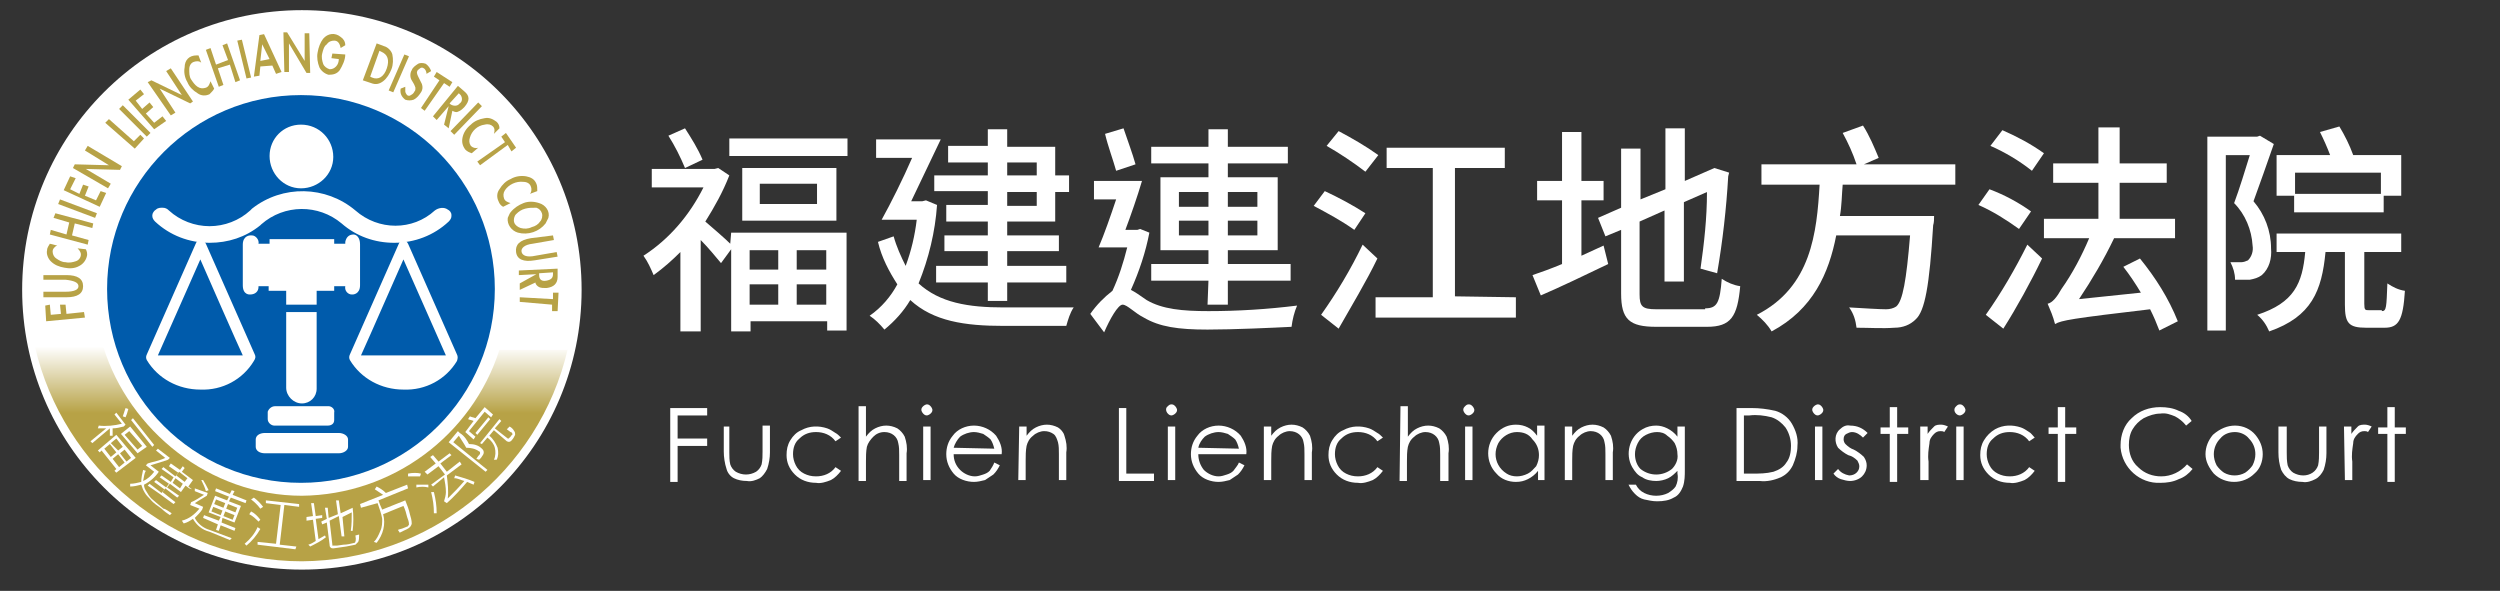 <?xml version="1.0" encoding="utf-8"?>
<!-- Generator: Adobe Illustrator 27.8.1, SVG Export Plug-In . SVG Version: 6.00 Build 0)  -->
<svg version="1.1" id="圖層_1" xmlns="http://www.w3.org/2000/svg" xmlns:xlink="http://www.w3.org/1999/xlink" x="0px" y="0px"
	 viewBox="0 0 270.8 64" style="enable-background:new 0 0 270.8 64;" xml:space="preserve">
<rect x="0" y="0" width="270.8" height="64" fill="#333333" stroke="none"/>
<style type="text/css">
	.st0{fill:#FFFFFF;}
	.st1{fill:url(#SVGID_1_);}
	.st2{fill:#005BAB;}
	.st3{fill:#B7A246;}
</style>
<path class="st0" d="M79.2,25.2h12.5v10.6h-2.1v-1h-8.3v1.1h-2.1V27l-1.1,1.5c-0.5-0.6-1.4-1.7-2.2-2.5v9.9h-2.2v-8.6
	c-0.9,0.9-1.8,1.7-2.9,2.5c-0.3-0.7-0.6-1.4-1.1-2.1c2.8-1.8,5-4.4,6.5-7.4h-5.6v-2h6.8l0.4-0.1L79,19c-0.7,1.8-1.6,3.4-2.6,5
	c0.7,0.6,2.1,1.8,2.7,2.4L79.2,25.2z M74.2,18.2c-0.5-1.2-1.1-2.4-1.8-3.5l1.8-0.8c0.7,1.1,1.4,2.2,1.9,3.4L74.2,18.2z M91.8,15v1.9
	H79V15H91.8z M90.6,18.2v5.7H80.4v-5.7H90.6z M81.2,27.1v2.1h3.1v-2.1L81.2,27.1z M81.2,33h3.1v-2.2h-3.1V33z M88.5,19.9h-6.2v2.2
	h6.2V19.9z M89.5,27.1h-3.2v2.1h3.2L89.5,27.1z M89.5,33v-2.2h-3.2V33L89.5,33z"/>
<path class="st0" d="M101.5,22.2c-0.2,2.9-0.9,5.8-2,8.5c2.3,2.1,5.4,2.6,9.2,2.6c1.1,0,6.2,0,7.6,0c-0.4,0.6-0.6,1.3-0.8,2h-6.8
	c-4.2,0-7.6-0.5-10.1-2.8c-0.7,1.2-1.7,2.3-2.8,3.2c-0.5-0.6-1-1.1-1.6-1.5c1.3-0.9,2.3-2.1,3-3.4c-0.9-1.4-1.7-2.9-2.1-4.6l1.7-0.6
	c0.3,1.1,0.8,2.2,1.3,3.2c0.6-1.6,1-3.3,1.2-5h-3.8c1-1.8,2.3-4.4,3.3-6.7h-3.9v-2h7c-1,2.1-2.2,4.6-3.2,6.7h1.2l0.4-0.1L101.5,22.2
	z M107,17.6h-4.3v-1.8h4.3V14h2.1v1.9h5.2V19h1.5v1.8h-1.5V24h-5.2v1.5h5.6v1.7h-5.6v1.6h6.4v1.8h-6.4v2H107v-2h-5.6v-1.8h5.6v-1.6
	h-4.7v-1.7h4.7V24h-4.5v-1.8h4.5v-1.5h-5.8V19h5.8V17.6z M109.1,17.6V19h3.2v-1.4H109.1z M112.3,20.8h-3.2v1.5h3.2V20.8z"/>
<path class="st0" d="M124.5,25.2c-0.4,2.1-1.1,4.2-2,6.2c0.4,0.2,1,0.6,1.7,1.1c1.7,1,3.9,1.2,6.7,1.2c3.2,0,6.4-0.2,9.6-0.6
	c-0.3,0.7-0.5,1.5-0.6,2.3c-1.9,0.1-6.3,0.3-9.1,0.3c-3.2,0-5.2-0.3-6.9-1.3c-1-0.5-1.8-1.4-2.3-1.4s-1.4,1.6-2,3l-1.5-2
	c0.7-1,1.5-1.8,2.4-2.5c0.7-1.5,1.2-3.1,1.6-4.7h-3.1c0.6-1.4,1.3-3.4,1.9-5.2h-2.4v-2h5.2c-0.5,1.7-1.2,3.7-1.8,5.3h1.3l0.3-0.1
	L124.5,25.2z M120.9,18.5c-0.3-1.1-0.9-2.7-1.2-4l2-0.6c0.4,1.2,1,2.8,1.3,3.9L120.9,18.5z M130.9,30.4h-6.2v-1.8h6.2v-1.5h-5.2
	v-7.9h5.2v-1.5h-6.2v-1.8h6.2v-1.9h2.1v1.9h6.5v1.8H133v1.5h5.4v7.9H133v1.5h6.8v1.8H133v2.6h-2.2L130.9,30.4z M127.7,22.4h3.2v-1.6
	h-3.2V22.4z M130.9,25.5v-1.6h-3.2v1.6L130.9,25.5z M133,20.8v1.6h3.2v-1.6H133z M136.2,23.9H133v1.6h3.2V23.9z"/>
<path class="st0" d="M146.7,24.9c-1.4-1-2.9-1.8-4.4-2.6l1.2-1.6c1.5,0.7,3,1.5,4.4,2.4L146.7,24.9z M149.2,28
	c-1.2,2.5-2.9,5.3-4.2,7.6l-1.9-1.5c1.7-2.4,3.2-4.9,4.5-7.6L149.2,28z M147.9,18.6c-1.3-1-2.8-2-4.2-2.8l1.3-1.6
	c1.5,0.8,2.9,1.6,4.3,2.6L147.9,18.6z M164.2,32.2v2.2H149v-2.2h6.2V18.2h-5V16H163v2.2h-5.4v13.9L164.2,32.2z"/>
<path class="st0" d="M173.7,26.6l0.5,2c-2.5,1.2-5.2,2.5-7.3,3.4l-0.9-2.2c0.9-0.3,2-0.7,3.2-1.2v-6.9h-2.7v-2.1h2.7v-5.3h2.1v5.3
	h2.4v2.1h-2.4v6L173.7,26.6z M184.7,33.4c1.3,0,1.6-0.6,1.8-3.2c0.6,0.4,1.3,0.7,2,0.8c-0.3,3.3-1,4.4-3.6,4.4h-5.5
	c-2.9,0-3.8-0.8-3.8-3.6v-6.9l-1.7,0.7l-0.8-2l2.5-1.1v-6.4h2.1v5.5l2.7-1.1v-6.6h2.1v5.7l3.2-1.4l1.6,0.5l-0.1,0.4
	c-0.2,3.5-0.6,7-1.2,10.5l-1.8-0.5c0.4-2.8,0.7-5.5,0.7-8.3l-2.5,1.1v8.6h-2.1v-7.7l-2.7,1.2v7.9c0,1.3,0.3,1.6,1.8,1.6H184.7z"/>
<path class="st0" d="M199.6,20c-0.1,1.1-0.1,2.3-0.3,3.4h10.2c0,0.3,0,0.7-0.1,1c-0.4,6.6-0.9,9.3-1.9,10.2
	c-0.6,0.6-1.4,0.9-2.3,0.9c-1.3,0.1-2.7,0-4.1,0c-0.1-0.8-0.3-1.5-0.8-2.2c1.7,0.1,3.3,0.2,4,0.2c0.4,0,0.8-0.1,1.1-0.3
	c0.7-0.6,1.1-2.8,1.5-7.7h-8c-0.8,4.1-2.5,8-7,10.4c-0.4-0.7-1-1.3-1.6-1.8c5.9-3,6.5-8.9,6.8-14.1h-6.3v-2.2h10.3
	c-0.4-1.2-0.9-2.3-1.5-3.4l2.2-0.8c0.7,1.1,1.2,2.3,1.7,3.5l-1.6,0.7h9.9V20H199.6z"/>
<path class="st0" d="M218.7,24.8c-1.4-1-2.8-1.9-4.4-2.6l1.2-1.7c1.6,0.6,3.1,1.4,4.5,2.4L218.7,24.8z M215.1,34.1
	c1.7-2.4,3.2-5,4.5-7.6l1.6,1.5c-1.2,2.5-2.8,5.4-4.2,7.6L215.1,34.1z M216.9,14.1c1.6,0.7,3.1,1.5,4.5,2.5l-1.3,1.9
	c-1.4-1.1-2.9-2-4.5-2.7L216.9,14.1z M233.9,35.8c-0.3-0.8-0.6-1.5-1-2.3c-8.5,1-9.6,1.2-10.3,1.6c-0.2-0.8-0.5-1.5-0.8-2.2
	c0.5-0.1,1-0.7,1.5-1.6c1.2-1.7,2.2-3.6,3-5.5h-4.9v-2.1h5.9v-3.9h-4.9v-2.1h4.9v-3.9h2.3v3.9h5.1v2.1h-5.1v3.9h6v2.1H229
	c-1.1,2.3-2.4,4.5-3.8,6.6l6.7-0.7c-0.6-1-1.2-1.9-1.9-2.8l1.8-0.9c1.7,2.1,3.1,4.3,4.1,6.8L233.9,35.8z"/>
<path class="st0" d="M246.3,15.6c-0.7,2-1.5,4.3-2.2,6.2c1.2,1.4,1.9,3.2,1.9,5.1c0.1,1.1-0.2,2.2-1,2.9c-0.4,0.3-0.8,0.4-1.3,0.5
	c-0.4,0-1,0-1.6,0c0-0.7-0.2-1.3-0.5-1.9c0.4,0,0.8,0,1.2,0c0.2,0,0.5-0.1,0.7-0.2c0.4-0.4,0.6-1,0.5-1.6c-0.1-1.7-0.8-3.4-2-4.6
	c0.6-1.6,1.2-3.6,1.7-5.2h-2.6v19h-2v-21h5.4l0.3-0.1L246.3,15.6z M258,33.7c0.5,0,0.5-0.4,0.6-3c0.6,0.4,1.2,0.7,1.9,0.8
	c-0.2,3.2-0.7,4-2.2,4h-2c-1.9,0-2.3-0.5-2.3-2.5v-5.7h-2.1c-0.4,4.2-1.5,7-6.1,8.6c-0.3-0.7-0.7-1.3-1.3-1.8c4-1.3,4.9-3.4,5.2-6.8
	h-3.1v-2h13.5v2h-4v5.6c0,0.7,0.1,0.7,0.5,0.7H258z M248.5,21.2h-1.9v-4.4h5.8c-0.3-0.8-0.7-1.7-1.1-2.5l2.1-0.6
	c0.6,1,1.1,2,1.5,3.1h5.2v4.4h-1.9V23h-9.7L248.5,21.2z M248.6,18.7V21h9.3v-2.3L248.6,18.7z"/>
<path class="st0" d="M72.6,44.2h4V45h-3.2v2.5h3.2v0.8h-3.2v3.9h-0.8V44.2z"/>
<path class="st0" d="M78.2,46.2h0.8V49c0,0.4,0,0.9,0.1,1.3c0.1,0.3,0.3,0.6,0.6,0.8c0.7,0.4,1.5,0.4,2.2,0c0.3-0.2,0.5-0.5,0.6-0.8
	c0.1-0.5,0.1-0.9,0.1-1.4v-2.8h0.8v2.9c0,0.6-0.1,1.2-0.3,1.8c-0.2,0.4-0.5,0.8-0.8,1c-0.4,0.2-0.9,0.4-1.4,0.3
	c-0.5,0-1-0.1-1.4-0.3c-0.4-0.2-0.7-0.6-0.8-1c-0.2-0.6-0.3-1.3-0.3-1.9V46.2z"/>
<path class="st0" d="M91.1,47.4l-0.6,0.4c-0.5-0.7-1.3-1-2.1-1c-0.7,0-1.3,0.2-1.8,0.7c-0.5,0.4-0.7,1-0.7,1.7
	c0,0.4,0.1,0.8,0.3,1.2c0.2,0.4,0.5,0.7,0.9,0.9c0.4,0.2,0.8,0.3,1.3,0.3c0.8,0,1.6-0.3,2.1-1l0.6,0.4c-0.3,0.4-0.7,0.8-1.1,1
	c-0.5,0.2-1.1,0.4-1.6,0.3c-0.9,0-1.7-0.3-2.3-0.9c-0.6-0.6-0.9-1.3-0.9-2.1c0-0.6,0.1-1.1,0.4-1.6c0.3-0.5,0.7-0.9,1.2-1.1
	c0.9-0.5,1.9-0.5,2.8-0.2c0.3,0.1,0.6,0.3,0.9,0.5C90.7,47,90.9,47.2,91.1,47.4z"/>
<path class="st0" d="M93,44h0.8v3.3c0.3-0.4,0.6-0.7,1-0.9c0.4-0.2,0.8-0.3,1.2-0.3c0.4,0,0.8,0.1,1.2,0.3c0.3,0.2,0.6,0.5,0.8,0.9
	c0.2,0.6,0.3,1.2,0.2,1.8v3h-0.8v-2.8c0-0.5,0-0.9-0.1-1.3c-0.1-0.7-0.7-1.2-1.5-1.2c-0.5,0-0.9,0.2-1.2,0.5
	c-0.3,0.3-0.6,0.7-0.7,1.1c-0.1,0.5-0.1,1.1-0.1,1.6v2.1H93V44z"/>
<path class="st0" d="M100.4,43.8c0.2,0,0.3,0.1,0.4,0.2c0.1,0.1,0.2,0.3,0.2,0.4c0,0.2-0.1,0.3-0.2,0.4c-0.1,0.1-0.3,0.2-0.4,0.2
	c-0.2,0-0.3-0.1-0.4-0.2c-0.1-0.1-0.2-0.3-0.2-0.4c0-0.2,0.1-0.3,0.2-0.4C100.1,43.9,100.3,43.8,100.4,43.8z M100,46.2h0.8v5.8H100
	V46.2z"/>
<path class="st0" d="M107.7,50.1l0.6,0.3c-0.2,0.4-0.4,0.7-0.7,1c-0.3,0.2-0.6,0.4-0.9,0.6c-0.4,0.1-0.8,0.2-1.2,0.2
	c-0.8,0-1.7-0.3-2.2-0.9c-0.5-0.6-0.8-1.3-0.8-2.1c0-0.7,0.2-1.4,0.7-2c0.5-0.7,1.4-1.1,2.3-1.1c0.9,0,1.8,0.4,2.4,1.1
	c0.4,0.6,0.7,1.3,0.6,2h-5.2c0,0.6,0.2,1.2,0.7,1.7c0.4,0.4,1,0.7,1.6,0.7c0.3,0,0.6-0.1,0.9-0.2c0.3-0.1,0.5-0.2,0.7-0.4
	C107.4,50.7,107.6,50.4,107.7,50.1z M107.7,48.6c-0.1-0.4-0.2-0.7-0.4-1c-0.2-0.2-0.5-0.4-0.8-0.6c-0.3-0.1-0.7-0.2-1-0.2
	c-0.5,0-1.1,0.2-1.5,0.5c-0.3,0.3-0.6,0.8-0.7,1.2L107.7,48.6z"/>
<path class="st0" d="M110.4,46.2h0.8v1c0.3-0.4,0.6-0.7,1-0.9c0.4-0.2,0.8-0.3,1.2-0.3c0.4,0,0.8,0.1,1.2,0.3
	c0.3,0.2,0.6,0.5,0.7,0.9c0.2,0.6,0.3,1.2,0.2,1.8v3h-0.8v-2.8c0-0.5,0-0.9-0.1-1.3c-0.1-0.3-0.2-0.7-0.5-0.9
	c-0.3-0.2-0.6-0.3-1-0.3c-0.4,0-0.9,0.2-1.2,0.5c-0.4,0.3-0.6,0.7-0.7,1.1c-0.1,0.5-0.1,1.1-0.1,1.6v2.1h-0.8L110.4,46.2z"/>
<path class="st0" d="M121.2,44.2h0.8v7.1h3v0.8h-3.8L121.2,44.2z"/>
<path class="st0" d="M126.9,43.8c0.2,0,0.3,0.1,0.4,0.2c0.1,0.1,0.2,0.3,0.2,0.4c0,0.2-0.1,0.3-0.2,0.4c-0.1,0.1-0.3,0.2-0.4,0.2
	c-0.2,0-0.3-0.1-0.4-0.2c-0.2-0.2-0.3-0.6,0-0.8c0,0,0,0,0,0C126.6,43.9,126.7,43.8,126.9,43.8z M126.5,46.2h0.8v5.8h-0.8V46.2z"/>
<path class="st0" d="M134.2,50.1l0.6,0.3c-0.2,0.4-0.4,0.7-0.7,1c-0.3,0.2-0.6,0.4-0.9,0.6c-0.4,0.1-0.8,0.2-1.2,0.2
	c-0.8,0-1.7-0.3-2.2-0.9c-0.5-0.6-0.8-1.3-0.8-2.1c0-0.7,0.2-1.4,0.7-2c0.5-0.7,1.4-1.1,2.3-1.1c0.9,0,1.8,0.4,2.4,1.1
	c0.4,0.6,0.7,1.3,0.6,2h-5.2c0,0.6,0.2,1.2,0.6,1.7c0.4,0.4,1,0.7,1.6,0.7c0.3,0,0.6-0.1,0.9-0.2c0.3-0.1,0.5-0.2,0.7-0.4
	C133.8,50.7,134.1,50.4,134.2,50.1z M134.2,48.6c-0.1-0.4-0.2-0.7-0.4-1c-0.2-0.2-0.5-0.4-0.8-0.6c-0.3-0.1-0.7-0.2-1-0.2
	c-0.5,0-1.1,0.2-1.5,0.5c-0.3,0.3-0.6,0.7-0.7,1.2L134.2,48.6z"/>
<path class="st0" d="M136.9,46.2h0.8v1c0.3-0.4,0.6-0.7,1-0.9c0.4-0.2,0.8-0.3,1.2-0.3c0.4,0,0.8,0.1,1.2,0.3
	c0.3,0.2,0.6,0.5,0.8,0.9c0.2,0.6,0.3,1.2,0.2,1.8v3h-0.8v-2.8c0-0.5,0-0.9-0.1-1.3c-0.1-0.7-0.7-1.2-1.5-1.2
	c-0.4,0-0.9,0.2-1.2,0.5c-0.4,0.3-0.6,0.7-0.7,1.1c-0.1,0.5-0.1,1.1-0.1,1.6v2.1h-0.8V46.2z"/>
<path class="st0" d="M149.8,47.4l-0.6,0.4c-0.5-0.7-1.3-1-2.1-1c-0.7,0-1.3,0.2-1.8,0.7c-0.5,0.4-0.7,1-0.7,1.7
	c0,0.4,0.1,0.8,0.3,1.2c0.2,0.4,0.5,0.7,0.9,0.9c0.4,0.2,0.8,0.3,1.3,0.3c0.8,0,1.6-0.3,2.1-1l0.6,0.4c-0.3,0.4-0.7,0.8-1.1,1
	c-0.5,0.2-1.1,0.4-1.6,0.3c-0.9,0-1.7-0.3-2.3-0.9c-0.6-0.6-0.9-1.3-0.9-2.1c0-0.6,0.1-1.1,0.4-1.6c0.3-0.5,0.7-0.9,1.2-1.1
	c0.9-0.5,1.9-0.5,2.8-0.2c0.3,0.1,0.6,0.3,0.9,0.5C149.4,47,149.6,47.2,149.8,47.4z"/>
<path class="st0" d="M151.7,44h0.8v3.3c0.3-0.4,0.6-0.7,1-0.9c0.4-0.2,0.8-0.3,1.2-0.3c0.4,0,0.8,0.1,1.2,0.3
	c0.3,0.2,0.6,0.5,0.8,0.9c0.2,0.6,0.3,1.2,0.2,1.8v3H156v-2.8c0-0.5,0-0.9-0.1-1.3c-0.1-0.7-0.7-1.2-1.5-1.2c-0.4,0-0.9,0.2-1.2,0.5
	c-0.4,0.3-0.6,0.7-0.7,1.1c-0.1,0.5-0.1,1.1-0.1,1.6v2.1h-0.8L151.7,44z"/>
<path class="st0" d="M159.1,43.8c0.2,0,0.3,0.1,0.4,0.2c0.1,0.1,0.2,0.3,0.2,0.4c0,0.2-0.1,0.3-0.2,0.4c-0.1,0.1-0.3,0.2-0.4,0.2
	c-0.2,0-0.3-0.1-0.4-0.2c-0.1-0.1-0.2-0.3-0.2-0.4c0-0.2,0.1-0.3,0.2-0.4C158.8,43.9,158.9,43.8,159.1,43.8z M158.7,46.2h0.8v5.8
	h-0.8V46.2z"/>
<path class="st0" d="M167.3,46.2v5.8h-0.7v-1c-0.3,0.4-0.7,0.7-1.1,0.9c-0.4,0.2-0.8,0.3-1.3,0.3c-0.8,0-1.6-0.3-2.1-0.9
	c-0.6-0.6-0.9-1.4-0.9-2.2c0-0.8,0.3-1.6,0.9-2.2c0.6-0.6,1.3-0.9,2.1-0.9c0.5,0,0.9,0.1,1.3,0.3c0.4,0.2,0.7,0.5,1,0.9v-1.1H167.3z
	 M164.3,46.8c-0.8,0-1.6,0.5-2,1.2c-0.2,0.4-0.3,0.8-0.3,1.2c0,0.8,0.4,1.6,1.2,2.1c0.3,0.2,0.7,0.3,1.1,0.3c0.4,0,0.8-0.1,1.2-0.3
	c0.4-0.2,0.6-0.5,0.9-0.8c0.2-0.4,0.3-0.8,0.3-1.2c0-0.6-0.2-1.2-0.7-1.7C165.6,47,165,46.8,164.3,46.8z"/>
<path class="st0" d="M169.5,46.2h0.8v1c0.3-0.4,0.6-0.7,1-0.9c0.4-0.2,0.8-0.3,1.2-0.3c0.4,0,0.8,0.1,1.2,0.3
	c0.3,0.2,0.6,0.5,0.8,0.9c0.2,0.6,0.3,1.2,0.2,1.8v3h-0.8v-2.8c0-0.5,0-0.9-0.1-1.3c-0.1-0.7-0.7-1.2-1.5-1.2
	c-0.4,0-0.9,0.2-1.2,0.5c-0.4,0.3-0.6,0.7-0.7,1.1c-0.1,0.5-0.1,1.1-0.1,1.6v2.1h-0.8V46.2z"/>
<path class="st0" d="M181.7,46.2h0.8v4.7c0,0.6,0,1.2-0.2,1.8c-0.2,0.5-0.5,1-1,1.2c-0.5,0.3-1.1,0.4-1.8,0.4
	c-0.5,0-0.9-0.1-1.4-0.2c-0.4-0.1-0.7-0.3-1-0.6c-0.3-0.3-0.5-0.6-0.7-1h0.8c0.2,0.4,0.5,0.7,0.9,0.9c0.8,0.4,1.8,0.4,2.6,0
	c0.3-0.2,0.6-0.4,0.8-0.7c0.2-0.4,0.3-0.9,0.2-1.4V51c-0.3,0.3-0.6,0.6-1,0.8c-0.4,0.2-0.9,0.3-1.3,0.3c-0.5,0-1.1-0.1-1.5-0.4
	c-0.5-0.2-0.8-0.6-1.1-1.1c-0.8-1.4-0.3-3.3,1.1-4.1c0,0,0,0,0,0c0.5-0.3,1-0.4,1.5-0.4c0.4,0,0.8,0.1,1.2,0.3
	c0.4,0.2,0.8,0.5,1.1,0.9L181.7,46.2z M179.5,46.8c-0.4,0-0.8,0.1-1.2,0.3c-0.4,0.2-0.7,0.5-0.9,0.9c-0.2,0.4-0.3,0.8-0.3,1.2
	c0,0.6,0.2,1.2,0.6,1.6c0.5,0.4,1.1,0.6,1.7,0.6c0.6,0,1.2-0.2,1.7-0.6c0.4-0.4,0.7-1,0.6-1.6c0-0.4-0.1-0.8-0.3-1.2
	c-0.2-0.3-0.5-0.6-0.8-0.8C180.3,46.9,179.9,46.8,179.5,46.8z"/>
<path class="st0" d="M188.1,52.1v-7.9h1.6c0.9,0,1.7,0.1,2.6,0.3c0.7,0.2,1.4,0.7,1.8,1.4c0.4,0.7,0.7,1.5,0.6,2.4
	c0,0.7-0.2,1.4-0.5,2.1c-0.3,0.6-0.7,1-1.3,1.3c-0.7,0.3-1.5,0.5-2.3,0.4H188.1z M188.9,51.3h0.9c0.8,0,1.5,0,2.3-0.2
	c0.6-0.2,1.1-0.5,1.4-1c0.4-0.5,0.5-1.2,0.5-1.8c0-0.7-0.2-1.4-0.6-2c-0.4-0.5-0.9-0.9-1.5-1.1c-0.8-0.2-1.6-0.3-2.4-0.2h-0.6V51.3z
	"/>
<path class="st0" d="M196.9,43.8c0.2,0,0.3,0.1,0.4,0.2c0.1,0.1,0.2,0.3,0.2,0.4c0,0.2-0.1,0.3-0.2,0.4c-0.1,0.1-0.3,0.2-0.4,0.2
	c-0.2,0-0.3-0.1-0.4-0.2c-0.1-0.1-0.2-0.3-0.2-0.4c0-0.2,0.1-0.3,0.2-0.4C196.6,43.9,196.8,43.8,196.9,43.8z M196.6,46.2h0.8v5.8
	h-0.8V46.2z"/>
<path class="st0" d="M202.3,46.9l-0.5,0.5c-0.3-0.3-0.7-0.6-1.2-0.6c-0.2,0-0.4,0.1-0.6,0.2c-0.2,0.1-0.3,0.3-0.3,0.6
	c0,0.2,0.1,0.4,0.2,0.5c0.3,0.3,0.6,0.5,0.9,0.6c0.4,0.2,0.8,0.5,1.1,0.8c0.2,0.3,0.3,0.6,0.3,0.9c0,0.5-0.2,0.9-0.5,1.2
	c-0.3,0.3-0.8,0.5-1.3,0.5c-0.3,0-0.7-0.1-1-0.2c-0.3-0.1-0.6-0.3-0.8-0.6l0.5-0.5c0.3,0.4,0.7,0.6,1.2,0.7c0.3,0,0.6-0.1,0.8-0.3
	c0.2-0.2,0.3-0.4,0.3-0.7c0-0.2-0.1-0.4-0.2-0.6c-0.3-0.3-0.6-0.5-1-0.6c-0.4-0.2-0.8-0.5-1.1-0.8c-0.4-0.6-0.4-1.5,0.2-2
	c0.3-0.3,0.7-0.5,1.1-0.4C201.2,46.1,201.8,46.4,202.3,46.9z"/>
<path class="st0" d="M204.7,44.1h0.8v2.2h1.2v0.7h-1.2v5.2h-0.8v-5.2h-1v-0.7h1V44.1z"/>
<path class="st0" d="M208,46.2h0.8v0.8c0.2-0.3,0.4-0.5,0.7-0.8c0.2-0.2,0.5-0.2,0.8-0.2c0.2,0,0.5,0.1,0.7,0.2l-0.4,0.6
	c-0.1-0.1-0.3-0.1-0.4-0.1c-0.3,0-0.5,0.1-0.7,0.3c-0.3,0.3-0.5,0.6-0.5,1c-0.1,0.7-0.2,1.3-0.1,2v2H208V46.2z"/>
<path class="st0" d="M212.3,43.8c0.2,0,0.3,0.1,0.4,0.2c0.1,0.1,0.2,0.3,0.2,0.4c0,0.2-0.1,0.3-0.2,0.4c-0.1,0.1-0.3,0.2-0.4,0.2
	c-0.3,0-0.6-0.3-0.6-0.6l0,0c0-0.2,0.1-0.3,0.2-0.4C212,43.9,212.1,43.8,212.3,43.8z M211.9,46.2h0.8v5.8h-0.8V46.2z"/>
<path class="st0" d="M220.4,47.4l-0.6,0.4c-0.5-0.7-1.3-1-2.1-1c-0.7,0-1.3,0.2-1.8,0.7c-0.5,0.4-0.7,1-0.7,1.7
	c0,0.4,0.1,0.8,0.3,1.2c0.2,0.4,0.5,0.7,0.9,0.9c0.4,0.2,0.8,0.3,1.3,0.3c0.8,0,1.6-0.3,2.1-1l0.6,0.4c-0.3,0.4-0.7,0.8-1.1,1
	c-0.5,0.2-1.1,0.4-1.6,0.3c-0.9,0-1.7-0.3-2.3-0.9c-0.6-0.6-0.9-1.3-0.9-2.1c0-0.6,0.1-1.1,0.4-1.6c0.3-0.5,0.7-0.9,1.2-1.2
	c0.9-0.5,1.9-0.5,2.8-0.2c0.3,0.1,0.6,0.3,0.9,0.5C220,46.9,220.2,47.2,220.4,47.4z"/>
<path class="st0" d="M222.9,44.1h0.8v2.2h1.2v0.7h-1.2v5.2h-0.8v-5.2h-1v-0.7h1V44.1z"/>
<path class="st0" d="M237.4,45.6l-0.6,0.5c-0.3-0.4-0.8-0.8-1.2-1c-0.5-0.2-1-0.4-1.6-0.3c-0.6,0-1.2,0.2-1.8,0.5
	c-0.5,0.3-0.9,0.7-1.2,1.2c-0.3,0.5-0.4,1.1-0.4,1.7c0,0.9,0.3,1.8,1,2.4c0.7,0.7,1.6,1,2.5,1c1.1,0,2.1-0.5,2.8-1.3l0.6,0.5
	c-0.4,0.5-0.9,0.9-1.5,1.1c-0.6,0.3-1.3,0.4-2,0.4c-2.2,0.1-4.1-1.6-4.3-3.8c0-0.1,0-0.2,0-0.3c0-1.1,0.4-2.2,1.2-2.9
	c0.8-0.8,1.9-1.2,3.1-1.2c0.7,0,1.4,0.1,2,0.4C236.6,44.7,237.1,45.1,237.4,45.6z"/>
<path class="st0" d="M242.1,46.1c0.9,0,1.7,0.4,2.2,1c0.5,0.6,0.8,1.3,0.8,2.1c0,0.8-0.3,1.6-0.9,2.1c-1.2,1.2-3.2,1.2-4.4,0
	c0,0,0,0,0,0c-0.5-0.6-0.9-1.3-0.9-2.1c0-0.8,0.3-1.5,0.8-2.1C240.5,46.4,241.3,46.1,242.1,46.1z M242.1,46.8
	c-0.6,0-1.2,0.2-1.6,0.7c-0.4,0.4-0.7,1-0.7,1.7c0,0.4,0.1,0.8,0.3,1.2c0.2,0.3,0.5,0.6,0.8,0.8c0.7,0.4,1.6,0.4,2.3,0
	c0.3-0.2,0.6-0.5,0.8-0.8c0.2-0.4,0.3-0.8,0.3-1.2c0-0.6-0.2-1.2-0.7-1.7C243.3,47.1,242.7,46.8,242.1,46.8z"/>
<path class="st0" d="M246.9,46.2h0.8V49c0,0.5,0,0.9,0.1,1.4c0.1,0.3,0.3,0.6,0.6,0.8c0.7,0.4,1.5,0.4,2.1,0
	c0.3-0.2,0.5-0.5,0.6-0.8c0.1-0.5,0.1-1,0.1-1.4v-2.8h0.8v2.9c0,0.6-0.1,1.2-0.3,1.8c-0.2,0.4-0.5,0.8-0.9,1
	c-0.4,0.2-0.9,0.4-1.4,0.3c-0.5,0-1-0.1-1.4-0.3c-0.4-0.2-0.7-0.6-0.9-1c-0.2-0.6-0.3-1.2-0.3-1.9V46.2z"/>
<path class="st0" d="M253.9,46.2h0.8v0.8c0.2-0.3,0.4-0.5,0.7-0.8c0.2-0.2,0.5-0.2,0.8-0.2c0.2,0,0.5,0.1,0.7,0.2l-0.4,0.6
	c-0.1-0.1-0.3-0.1-0.4-0.1c-0.3,0-0.5,0.1-0.7,0.3c-0.3,0.3-0.5,0.6-0.5,1c-0.1,0.7-0.2,1.3-0.1,2v2h-0.8L253.9,46.2z"/>
<path class="st0" d="M258.6,44.1h0.8v2.2h1.2v0.7h-1.2v5.2h-0.8v-5.2h-1v-0.7h1V44.1z"/>
<circle class="st0" cx="32.7" cy="31.4" r="30.3"/>
<linearGradient id="SVGID_1_" gradientUnits="userSpaceOnUse" x1="32.645" y1="5.22" x2="32.645" y2="28.47" gradientTransform="matrix(1 0 0 -1 0 66)">
	<stop  offset="0.69" style="stop-color:#B7A246"/>
	<stop  offset="1" style="stop-color:#FFFFFF"/>
</linearGradient>
<path class="st1" d="M61.5,37.8c-3.1,13.4-15.1,22.9-28.8,23c-14,0-25.9-10.2-28.9-23.2h7.4c2.8,9,11.5,16.1,21.5,16.1
	c9.8-0.1,18.4-6.5,21.4-15.8H61.5z"/>
<path class="st2" d="M53.6,31.3c0,11.6-9.4,21-21,21s-21-9.4-21-21s9.4-21,21-21S53.6,19.7,53.6,31.3L53.6,31.3z"/>
<path class="st0" d="M34.3,33.8H31V42c0,0.9,0.8,1.7,1.7,1.7c0.9,0,1.6-0.7,1.6-1.6c0,0,0,0,0,0V33.8z"/>
<path class="st0" d="M35.6,44h-5.8c-0.4,0-0.7,0.3-0.8,0.6c0,0,0,0,0,0v0.8c0,0.4,0.4,0.7,0.7,0.7c0,0,0,0,0,0h5.8
	c0.4,0,0.7-0.2,0.7-0.6c0,0,0,0,0,0v-0.8C36.3,44.3,35.9,44,35.6,44C35.6,44,35.6,44,35.6,44z"/>
<path class="st0" d="M36.7,46.9h-8c-0.6,0-1,0.3-1,0.7v0.8c0,0.4,0.4,0.7,1,0.7h8c0.5,0,1-0.3,1-0.7v-0.8
	C37.7,47.2,37.2,46.9,36.7,46.9z"/>
<path class="st0" d="M48.9,23.3c0-0.3-0.2-0.5-0.4-0.6c-0.4-0.3-1-0.2-1.4,0.1C44.7,25,41,25,38.5,22.8c-3.2-2.7-7.9-2.8-11.2-0.2h0
	l-0.2,0.2l0,0c-1.2,1.1-2.8,1.7-4.4,1.7c-1.6,0-3.2-0.6-4.4-1.7c-0.2-0.2-0.4-0.3-0.7-0.3c-0.2,0-0.5,0-0.7,0.2
	c-0.2,0.1-0.4,0.4-0.4,0.6v0.1c0,0.2,0.1,0.4,0.3,0.6c1.6,1.5,3.7,2.3,5.9,2.3c2,0,3.9-0.6,5.5-1.9l0,0l0,0l0.1-0.1
	c2.5-2.2,6.2-2.2,8.7-0.1c1.6,1.4,3.6,2.1,5.7,2.1c2.2,0,4.3-0.8,5.9-2.3c0.2-0.2,0.3-0.4,0.3-0.6V23.3z M48.9,23.3L48.9,23.3
	L48.9,23.3z"/>
<path class="st0" d="M36.1,17c0,1.9-1.6,3.4-3.5,3.4c-1.9,0-3.4-1.6-3.4-3.5c0-1.9,1.5-3.4,3.4-3.4C34.6,13.5,36.1,15.1,36.1,17z"/>
<path class="st0" d="M27.6,38.4l-5.3-12C22.2,26.2,22,26,21.7,26c-0.2,0-0.4,0.1-0.5,0.4l0,0l-5.3,12c-0.1,0.2-0.1,0.4,0,0.6
	c1.2,2,3.4,3.2,5.8,3.2c2.4,0.1,4.6-1.1,5.8-3.1C27.7,38.8,27.7,38.6,27.6,38.4z M21.7,28.1c0.3,0.7,4.3,9.8,4.6,10.4h-9.2l3.1-7
	L21.7,28.1z"/>
<path class="st0" d="M49.5,38.4l-5.3-12c-0.1-0.2-0.3-0.4-0.5-0.4c-0.2,0-0.4,0.1-0.5,0.4l0,0l-5.3,12c-0.1,0.2-0.1,0.4,0,0.6
	c1.2,2,3.4,3.2,5.8,3.2c2.4,0.1,4.6-1.1,5.8-3.1C49.6,38.8,49.6,38.6,49.5,38.4z M43.7,28.1l4.6,10.4h-9.2c0.2-0.4,2-4.5,2-4.5
	S43.4,28.8,43.7,28.1z"/>
<path class="st0" d="M38.3,25.4c-0.5,0-0.8,0.3-0.9,0.8c0,0.1,0,0.1,0,0.2h-1.2v-0.5h-7v0.5H28c0.1-0.4-0.3-0.9-0.7-0.9
	c-0.1,0-0.1,0-0.2,0c0,0-0.8,0-0.8,1v4.4c0,1.1,0.8,1,0.8,1c0.5,0,0.9-0.3,0.9-0.8c0,0,0-0.1,0-0.1h1.1v0.5H31V33h3.3v-1.5h1.9v-0.5
	h1.2c-0.1,0.5,0.3,0.9,0.7,0.9c0,0,0.1,0,0.1,0c0,0,0.8,0,0.8-1v-4.4C39,25.4,38.3,25.4,38.3,25.4z"/>
<path class="st0" d="M12.2,47.2h-0.3c0-0.3,0-0.5,0-0.8L10,48l-0.2-0.2l1.7-1.4c-0.3,0-0.6,0-0.9,0l0.1-0.3c0.8,0.1,1.7,0,2.5-0.2
	l-0.8-1l0.2-0.2l1,1.3l-0.2,0.2c-0.4,0.1-0.8,0.2-1.2,0.2C12.2,46.6,12.2,46.9,12.2,47.2z M12.6,51.2L12.4,51l0.2-0.2l-1.6-2
	L10.8,49l-0.2-0.2l2-1.7l2.1,2.5L12.6,51.2z M12,49.5l0.6-0.5l-0.7-0.9l-0.6,0.5L12,49.5z M12.8,48.8l0.5-0.4l-0.7-0.9L12,48
	L12.8,48.8z M12.9,50.6l0.6-0.5l-0.7-0.9l-0.6,0.5L12.9,50.6z M13.7,50l0.5-0.4l-0.7-0.9L13,49.1L13.7,50z M14.9,49.1L13.1,47l1-0.8
	l1.8,2.2L14.9,49.1z M13.6,45.2l-0.3-0.1c0.1-0.3,0.2-0.6,0.3-0.9l0.3,0.1C13.8,44.7,13.7,45,13.6,45.2L13.6,45.2z M14.9,48.7
	l0.5-0.4L14,46.7l-0.5,0.4L14.9,48.7z M16.5,48.4l-2.3-2.9l0.2-0.2l2.3,2.9L16.5,48.4z"/>
<path class="st0" d="M18.6,55.6l-0.2,0.2c-0.3-0.2-0.6-0.4-0.9-0.7c-0.4-0.3-0.9-0.6-1.2-1c-0.2-0.2-0.5-0.5-0.6-0.7
	c-0.2-0.3-0.3-0.6-0.4-0.9c-0.4,0.1-0.8,0.2-1.2,0.2v-0.3c0.4,0,0.8-0.1,1.2-0.2c0-0.4,0.1-0.9,0.2-1.3l0.3,0.1
	c-0.2,0.3-0.2,0.7-0.3,1.1c0.5-0.2,0.9-0.6,1.2-1l-0.9-0.7l0.2-0.2c0.6-0.2,1.3-0.3,1.9-0.6l-1-0.8l0.2-0.2l1.3,1l-0.2,0.2
	c-0.6,0.2-1.2,0.4-1.9,0.6l0.9,0.7c-0.4,0.6-1,1.1-1.6,1.4c0,0.3,0.1,0.5,0.3,0.8c0.1,0.2,0.3,0.5,0.5,0.7c0.2,0.2,0.6,0.5,1.3,1.1
	C17.9,55.1,18.3,55.4,18.6,55.6z M20.5,52.9l-0.4-0.3l-0.5,0.7l-1.2-0.9l-0.3,0.4l1.3,0.9l-0.2,0.2l-1.3-1l-0.3,0.4l1.4,1.1
	l-0.2,0.2l-1.5-1.1l-0.4,0.5L16.9,54l0.4-0.5L16,52.6l0.2-0.2l1.3,1l0.3-0.4l-1.1-0.8l0.2-0.2l1.1,0.8l0.3-0.4l-1-0.7l0.2-0.2l1,0.7
	l0.3-0.5l-1.3-0.9l0.2-0.2l1.3,1l0.3-0.4l-1-0.7l0.2-0.3l1,0.7l0.3-0.4l0.2,0.2l-0.3,0.4l1.2,0.9l-0.5,0.7l0.4,0.3L20.5,52.9z
	 M19.5,52.9l0.3-0.5L19,51.8l-0.3,0.5L19.5,52.9z M20,52.2l0.3-0.4l-0.9-0.7l-0.3,0.4L20,52.2z"/>
<path class="st0" d="M25.1,58.3l-0.2,0.2l-2.2-0.9c-0.8-0.2-1.4-0.7-1.8-1.4c-0.3,0.2-0.6,0.4-1,0.5l-0.2-0.3
	c0.8-0.2,1.4-0.7,1.9-1.3l-1-0.4l0.1-0.3c0.5-0.2,0.9-0.5,1.4-0.8l-1-0.4l0-0.3l1.4,0.5l-0.1,0.3c-0.3,0.2-0.7,0.4-1.3,0.8l0.9,0.4
	l-0.1,0.3c-0.2,0.3-0.5,0.6-0.8,0.9c0.3,0.6,0.9,1.1,1.6,1.3L25.1,58.3z M22.6,53.1l-0.3,0.1c-0.1-0.4-0.3-0.8-0.5-1.2L22,52
	C22.2,52.3,22.4,52.7,22.6,53.1z M25.4,57.5l-1.5-0.6l-0.2,0.6l-0.3-0.1l0.2-0.6L22,56.1l0.1-0.3l1.6,0.6l0.2-0.4l-1.3-0.5l0.7-1.8
	l1.3,0.5l0.2-0.4l-1.5-0.6l0.1-0.3l1.5,0.6l0.2-0.4l0.3,0.1l-0.2,0.4l1.5,0.6l-0.1,0.3L25,53.9l-0.2,0.4l1.3,0.5l-0.7,1.8l-1.3-0.5
	L24,56.6l1.5,0.6L25.4,57.5z M23.9,55.8l0.2-0.5l-1-0.4l-0.2,0.5L23.9,55.8z M24.2,55l0.2-0.5l-1-0.4l-0.2,0.5L24.2,55z M25.2,56.3
	l0.2-0.5l-1-0.4l-0.2,0.5L25.2,56.3z M25.5,55.5l0.2-0.5l-1-0.4l-0.2,0.5L25.5,55.5z"/>
<path class="st0" d="M28.2,57.3c-0.4,0.7-0.9,1.3-1.5,1.8l-0.2-0.2c0.6-0.5,1.1-1.1,1.4-1.8L28.2,57.3z M28.2,56.3L28,56.5
	c-0.3-0.3-0.6-0.6-1-0.8l0.2-0.3C27.6,55.6,27.9,55.9,28.2,56.3z M28.5,54.9l-0.3,0.2c-0.3-0.4-0.6-0.7-1-1l0.3-0.2
	C27.9,54.2,28.2,54.5,28.5,54.9z M32,59.5L27.9,59v-0.3l2,0.2l0.5-4.2l-1.6-0.2v-0.3l3.6,0.4v0.3l-1.6-0.2L30.3,59l1.8,0.2L32,59.5z
	"/>
<path class="st0" d="M35.3,58.2c-0.5,0.4-1.1,0.7-1.7,1L33.4,59c0.3-0.1,0.5-0.2,0.8-0.4l-0.3-2.3l-0.7,0.1V56l0.7-0.1l-0.2-1.4h0.3
	l0.2,1.4l0.7-0.1v0.3l-0.7,0.1l0.3,2.2l0.7-0.4L35.3,58.2z M38.9,57.9c0,0.3,0,0.6-0.1,0.8c-0.1,0.1-0.2,0.2-0.3,0.3
	c-0.1,0-0.4,0.1-1,0.2l-1.4,0.2c-0.1,0-0.2,0-0.3-0.1c-0.1-0.1-0.1-0.2-0.1-0.3l-0.3-2.4l-0.5,0.2l-0.1-0.3l0.6-0.3l-0.2-1.2h0.3
	l0.1,1.1l1-0.4l-0.2-1.5h0.3l0.2,1.4l1.3-0.6c0.1,0.8,0.1,1.7,0,2.5H38c0.1-0.7,0.1-1.3,0.1-2l-1,0.5l0.2,2.1h-0.3l-0.3-2.2l-1,0.5
	l0.3,2.6c0,0,0,0,0,0.1c0,0,0.1,0,0.1,0c0.1,0,0.3,0,0.4,0l0.7-0.1c0.4,0,0.8-0.1,1.2-0.2c0.1,0,0.2-0.3,0.1-0.8L38.9,57.9z"/>
<path class="st0" d="M44.2,52.9L41,54.2c0.1,0.3,0.2,0.6,0.4,1l2.5-1c0.2,0.5,0.4,1,0.5,1.5c0.1,0.3,0.2,0.7,0.2,1
	c0,0.1-0.1,0.3-0.2,0.4c-0.2,0.2-0.5,0.3-0.7,0.4l-0.4,0.2l-0.2-0.3c0.2-0.1,0.4-0.1,0.6-0.2c0.2-0.1,0.3-0.1,0.5-0.2
	c0-0.1,0.1-0.1,0.1-0.2c0-0.3-0.1-0.5-0.2-0.8c-0.1-0.4-0.2-0.8-0.4-1.2l-2.2,0.9c0.3,1.1,0,2.2-0.7,3.1l-0.3-0.1
	c0.3-0.3,0.5-0.7,0.7-1.2c0.2-0.4,0.2-0.9,0.2-1.3c-0.1-0.6-0.3-1.1-0.5-1.7L39.1,55L39,54.6l2.5-1c-0.3-0.2-0.6-0.4-0.9-0.6
	l0.2-0.3c0.4,0.2,0.7,0.4,1,0.7l2.3-0.9L44.2,52.9z"/>
<path class="st0" d="M45.6,51.3l-0.1,0.3c-0.4,0-0.9,0-1.3,0v-0.3C44.7,51.2,45.2,51.2,45.6,51.3z M46.4,52.5v0.3
	c-0.4-0.1-0.9-0.1-1.3,0v-0.3C45.5,52.5,46,52.5,46.4,52.5z M50,50.3l-1.6,1.2c0.1,0.8,0.2,1.7,0.1,2.5c0.6-0.6,1.2-1.2,1.8-1.9
	c-0.4-0.1-0.7-0.3-1.1-0.3l0.1-0.3c0.7,0.2,1.4,0.4,2.1,0.7l-0.1,0.3c-0.2-0.1-0.5-0.2-0.7-0.3c-0.7,0.8-1.4,1.6-2.2,2.3l-0.3-0.2
	c0.1-0.3,0.2-0.7,0.2-1c0-0.5-0.1-1.1-0.2-1.6l-1.2,1l-0.2-0.2l1.5-1.1l-0.7-0.9l-1.2,0.9L46,51.1l1.2-0.9l-0.6-0.7l0.3-0.2l0.6,0.7
	l1.2-0.9l0.2,0.2l-1.2,0.9l0.7,0.9l1.4-1.1L50,50.3z M47,53.3c0.2,0.8,0.3,1.5,0.3,2.3H47c0-0.8-0.1-1.5-0.3-2.3L47,53.3z"/>
<path class="st0" d="M50.8,48.1c0.5,0,1,0.1,1.4,0.5c0.1,0.1,0.2,0.2,0.2,0.4c0,0.2-0.1,0.3-0.3,0.6l-0.2,0.2l-0.3-0.1l0.2-0.3
	c0.1-0.1,0.2-0.2,0.2-0.3c0-0.1,0-0.2-0.1-0.2c-0.4-0.3-0.9-0.4-1.4-0.4c-0.2-0.4-0.5-0.8-0.8-1.3l-0.6,0.7l3.7,3l-0.2,0.2l-4-3.2
	l1-1.2l0.2,0.2C50.3,47.2,50.6,47.7,50.8,48.1z M53.4,44.9l-0.2,0.3l-0.7-0.6l-1.7,2.1l0.7,0.6l-0.2,0.3l-0.9-0.8l0.9-1.2
	c-0.2-0.1-0.4-0.1-0.6-0.2l0.2-0.3c0.2,0.1,0.4,0.1,0.6,0.2l1-1.2L53.4,44.9z M53.1,45.4l-1.4,1.7l-0.2-0.2l1.4-1.7L53.1,45.4z
	 M55.2,46.2c0.2,0.1,0.4,0.3,0.5,0.5c0.1,0.1,0.1,0.3,0.1,0.4c-0.1,0.2-0.2,0.4-0.3,0.5c-0.2,0.3-0.4,0.3-0.6,0.2l-1.4-1.2L53,47.2
	c0.4,0.3,0.7,0.8,0.9,1.3c0.1,0.5,0.1,0.9-0.1,1.3h-0.3c0.2-0.4,0.2-0.9,0.1-1.3c-0.1-0.4-0.4-0.8-0.8-1.1l-0.6,0.7L52,48l2.1-2.6
	l0.2,0.2l-0.7,0.8l1.4,1.1c0,0,0.1,0,0.1,0c0,0,0.1-0.1,0.2-0.2c0.1-0.1,0.1-0.2,0.2-0.2c0,0,0-0.1,0-0.1c0-0.1-0.1-0.2-0.2-0.2
	c-0.1-0.1-0.3-0.2-0.4-0.3L55.2,46.2z"/>
<path class="st3" d="M5.5,34.1L6.6,34l-0.1-1h0.6l0.1,1l1.9-0.2l0.1,0.6l-4.2,0.4l-0.1-1.7L5.4,33L5.5,34.1z"/>
<path class="st3" d="M4.7,32.2v-0.6l2.4,0c0.9,0,1.4-0.2,1.4-0.6S8,30.4,7.1,30.3l-2.4,0v-0.5h2.5c1.2,0,1.8,0.4,1.8,1.2
	s-0.6,1.2-1.8,1.2H4.7z"/>
<path class="st3" d="M6.2,26.6c-0.3,0.1-0.5,0.4-0.5,0.6c0,0.3,0.1,0.6,0.4,0.8c0.3,0.2,0.6,0.4,1,0.4c0.4,0.1,0.8,0,1.1-0.1
	c0.4-0.1,0.7-0.6,0.5-1c-0.1-0.2-0.2-0.3-0.3-0.4l0.9,0.1c0.1,0.2,0.2,0.5,0.1,0.8c-0.1,0.4-0.4,0.8-0.8,1c-0.5,0.3-1.1,0.3-1.6,0.2
	c-0.6-0.1-1.1-0.3-1.5-0.7c-0.3-0.3-0.5-0.8-0.4-1.2c0-0.3,0.2-0.5,0.3-0.7L6.2,26.6z"/>
<path class="st3" d="M7.5,24.1l-1.7-0.5L6,23.1l4.1,1.1L10,24.7l-1.9-0.5l-0.3,1.3L9.6,26l-0.1,0.5l-4.1-1.1l0.1-0.5l1.7,0.5
	L7.5,24.1z"/>
<path class="st3" d="M10.5,23.1l-0.2,0.5l-4-1.5l0.2-0.5L10.5,23.1z"/>
<path class="st3" d="M7.6,20.5l1,0.5l0.4-1l0.6,0.2l-0.4,1l1.2,0.5l0.5-1l0.6,0.2l-0.7,1.5l-3.9-1.8l0.7-1.5l0.6,0.2L7.6,20.5z"/>
<path class="st3" d="M7.9,18.2l0.2-0.4l3.7,0.1l-2.6-1.6l0.3-0.5l3.7,2.2l-0.2,0.4l-3.7-0.1l2.7,1.6l-0.3,0.5L7.9,18.2z"/>
<path class="st3" d="M14.5,15.3l0.7-0.7l0.4,0.4l-1,1.1l-3.2-2.8l0.4-0.4L14.5,15.3z"/>
<path class="st3" d="M16.3,14.4l-0.4,0.4l-3-3l0.4-0.4L16.3,14.4z"/>
<path class="st3" d="M14.7,10.9l0.7,0.9l0.8-0.7l0.4,0.5l-0.8,0.7l0.9,1l0.9-0.7l0.4,0.5L16.7,14l-2.8-3.2l1.3-1.1l0.4,0.5
	L14.7,10.9z"/>
<path class="st3" d="M16,8.9l0.4-0.2l3.3,1.6L18,7.7l0.5-0.3l2.4,3.6l-0.3,0.2l-3.3-1.6l1.7,2.6l-0.5,0.3L16,8.9z"/>
<path class="st3" d="M21.8,6.8c-0.2-0.2-0.5-0.2-0.8-0.1c-0.3,0.1-0.5,0.4-0.5,0.8c0,0.4,0,0.8,0.2,1.1c0.2,0.3,0.4,0.6,0.7,0.8
	c0.3,0.2,0.6,0.2,0.9,0.1c0.3-0.1,0.4-0.4,0.5-0.7l0.4,0.8c-0.1,0.2-0.3,0.4-0.5,0.6c-0.4,0.2-0.9,0.2-1.3-0.1
	c-0.5-0.3-0.9-0.7-1.1-1.2c-0.3-0.5-0.4-1.1-0.3-1.6C20,6.5,20.5,6,21.3,6c0.1,0,0.1,0,0.2,0L21.8,6.8z"/>
<path class="st3" d="M24.7,6.5l-0.6-1.6l0.5-0.2l1.4,4l-0.5,0.2L24.9,7l-1.3,0.4l0.6,1.8l-0.5,0.2l-1.4-4l0.5-0.2L23.4,7L24.7,6.5z"
	/>
<path class="st3" d="M27.2,8.4l-0.5,0.1l-1-4.1l0.5-0.1L27.2,8.4z"/>
<path class="st3" d="M28.2,7.2l-0.1,1l-0.6,0.1l0.6-4.5l0.5-0.1l1.9,4.1L29.9,8l-0.4-0.9L28.2,7.2z M28.4,4.8l-0.2,1.8l1-0.2
	L28.4,4.8z"/>
<path class="st3" d="M30.7,3.5h0.4L33,6.6V3.6h0.5l0.1,4.3h-0.4l-1.9-3.2l0,3.1h-0.5L30.7,3.5z"/>
<path class="st3" d="M37.4,5.9L37.4,5.9c0,0.6-0.3,1.2-0.6,1.7c-0.3,0.4-0.7,0.5-1.2,0.5c-0.4-0.1-0.8-0.4-1-0.8
	c-0.2-0.5-0.3-1.1-0.2-1.6c0.1-0.6,0.3-1.1,0.6-1.5c0.5-0.6,1.3-0.7,1.9-0.2c0.3,0.2,0.5,0.5,0.5,0.9l-0.5,0.3
	c-0.1-0.5-0.3-0.8-0.7-0.8c-0.3,0-0.6,0.1-0.8,0.4C35.1,5,35,5.4,34.9,5.8c-0.1,0.4,0,0.8,0.1,1.1c0.1,0.3,0.4,0.5,0.7,0.6
	c0.3,0,0.5-0.1,0.7-0.3c0.2-0.2,0.3-0.5,0.3-0.8l-0.8-0.1L36,5.8L37.4,5.9z"/>
<path class="st3" d="M40.8,4.7L41.6,5c0.4,0.1,0.8,0.5,0.9,0.9c0.1,0.5,0.1,1.1-0.1,1.6c-0.2,0.5-0.5,1-0.9,1.3
	c-0.4,0.3-0.8,0.4-1.3,0.2l-0.9-0.3L40.8,4.7z M40.1,8.3l0.2,0.1c0.7,0.3,1.3-0.1,1.6-1s0.1-1.5-0.6-1.8l-0.2-0.1L40.1,8.3z"/>
<path class="st3" d="M42.6,10l-0.5-0.2l1.7-3.9l0.5,0.2L42.6,10z"/>
<path class="st3" d="M46.2,8c0-0.2-0.1-0.5-0.3-0.6c-0.1-0.1-0.3-0.1-0.4,0c-0.1,0.1-0.3,0.2-0.3,0.3c-0.1,0.2,0,0.4,0.2,0.8
	l0.3,0.6c0.1,0.3,0.1,0.6-0.1,0.9c-0.2,0.3-0.4,0.6-0.8,0.8c-0.3,0.1-0.6,0.1-0.9,0c-0.4-0.3-0.6-0.7-0.5-1.2l0.5-0.2
	c0,0.2,0,0.3,0,0.5c0,0.1,0.1,0.3,0.2,0.4c0.1,0.1,0.3,0.1,0.4,0c0.2-0.1,0.3-0.2,0.4-0.4c0.1-0.1,0.1-0.2,0.1-0.4
	c-0.1-0.3-0.2-0.5-0.4-0.8c-0.2-0.3-0.2-0.8,0-1.1c0.1-0.3,0.4-0.5,0.7-0.7c0.2-0.1,0.5-0.1,0.8,0c0.3,0.2,0.5,0.5,0.6,0.8L46.2,8z"
	/>
<path class="st3" d="M46,12l-0.4-0.3l2-3L47,8.3l0.3-0.5L49,8.9l-0.3,0.5L48.1,9L46,12z"/>
<path class="st3" d="M48.6,13.9l-0.5-0.4l0.5-2L47.3,13l-0.4-0.4l2.7-3.3l0.7,0.6c0.6,0.5,0.6,1,0,1.7c-0.2,0.2-0.4,0.4-0.7,0.5
	c-0.2,0.1-0.4,0-0.6-0.1L48.6,13.9z M48.7,11.2l0.1,0.1c0.3,0.2,0.7,0.2,0.9,0c0,0,0.1-0.1,0.1-0.1c0.3-0.2,0.3-0.6,0.1-0.9
	c0,0-0.1-0.1-0.1-0.1l-0.1-0.1L48.7,11.2z"/>
<path class="st3" d="M49.2,14.6l-0.4-0.4l3-3.1l0.4,0.4L49.2,14.6z"/>
<path class="st3" d="M53.5,14.5c0.1-0.3,0.1-0.6-0.1-0.8c-0.2-0.2-0.5-0.3-0.9-0.2c-0.8,0.1-1.4,0.7-1.6,1.4
	c-0.1,0.3-0.1,0.6,0.1,0.9c0.2,0.2,0.5,0.3,0.8,0.2l-0.7,0.6c-0.3-0.1-0.5-0.2-0.7-0.4c-0.3-0.4-0.4-0.8-0.3-1.3
	c0.1-0.5,0.4-1,0.9-1.4c0.4-0.4,0.9-0.6,1.5-0.7c0.5-0.1,0.9,0.1,1.3,0.4c0.2,0.2,0.3,0.4,0.3,0.7L53.5,14.5z"/>
<path class="st3" d="M52,17.9l-0.3-0.4l3-2.1l-0.4-0.6l0.5-0.4l1.1,1.6l-0.5,0.4L55,15.7L52,17.9z"/>
<path class="st3" d="M57.4,21c0.2-0.2,0.2-0.6,0.1-0.8c-0.1-0.3-0.4-0.5-0.8-0.5c-0.8-0.1-1.6,0.3-2,0.9c-0.2,0.3-0.2,0.6-0.1,0.9
	c0.1,0.3,0.4,0.4,0.7,0.5l-0.8,0.4c-0.2-0.1-0.4-0.3-0.5-0.6c-0.2-0.4-0.2-0.9,0.1-1.3c0.3-0.5,0.7-0.9,1.2-1.1
	c0.5-0.3,1.1-0.4,1.7-0.3c0.5,0.1,0.9,0.3,1.1,0.8c0.1,0.2,0.1,0.5,0.1,0.8L57.4,21z"/>
<path class="st3" d="M56.7,22c0.5-0.2,1.1-0.2,1.7,0c0.7,0.2,1.2,0.9,1,1.6c-0.1,0.2-0.2,0.4-0.3,0.6c-0.7,0.9-1.9,1.3-3,1
	c-0.7-0.2-1.2-0.9-1.1-1.6c0.1-0.2,0.2-0.5,0.3-0.6C55.7,22.5,56.2,22.2,56.7,22z M56.9,22.6c-0.4,0.1-0.7,0.3-1,0.6
	c-0.2,0.2-0.3,0.6-0.2,0.9c0.1,0.3,0.4,0.5,0.7,0.6c0.4,0.1,0.8,0.1,1.2-0.1c0.4-0.1,0.7-0.3,0.9-0.6c0.2-0.2,0.3-0.6,0.2-0.9
	c-0.1-0.3-0.3-0.5-0.6-0.6C57.6,22.5,57.3,22.5,56.9,22.6z"/>
<path class="st3" d="M59.9,25.5L60,26l-2.3,0.4c-0.9,0.1-1.3,0.5-1.2,0.9s0.6,0.6,1.5,0.4l2.3-0.4l0.1,0.5l-2.5,0.4
	c-1.2,0.2-1.9-0.1-2-0.9s0.4-1.3,1.6-1.5L59.9,25.5z"/>
<path class="st3" d="M56.3,31.4v-0.7l1.8-1l-1.9,0.1v-0.5l4.2-0.2v0.9c0,0.7-0.4,1.1-1.2,1.2c-0.3,0-0.6,0-0.8-0.1
	c-0.2-0.1-0.4-0.3-0.4-0.5L56.3,31.4z M58.4,29.6v0.2c0,0.5,0.3,0.7,0.8,0.6s0.7-0.3,0.7-0.7v-0.2L58.4,29.6z"/>
<path class="st3" d="M56.3,32.7v-0.5l3.6,0.2v-0.7h0.6l-0.1,2h-0.6v-0.7L56.3,32.7z"/>
</svg>
